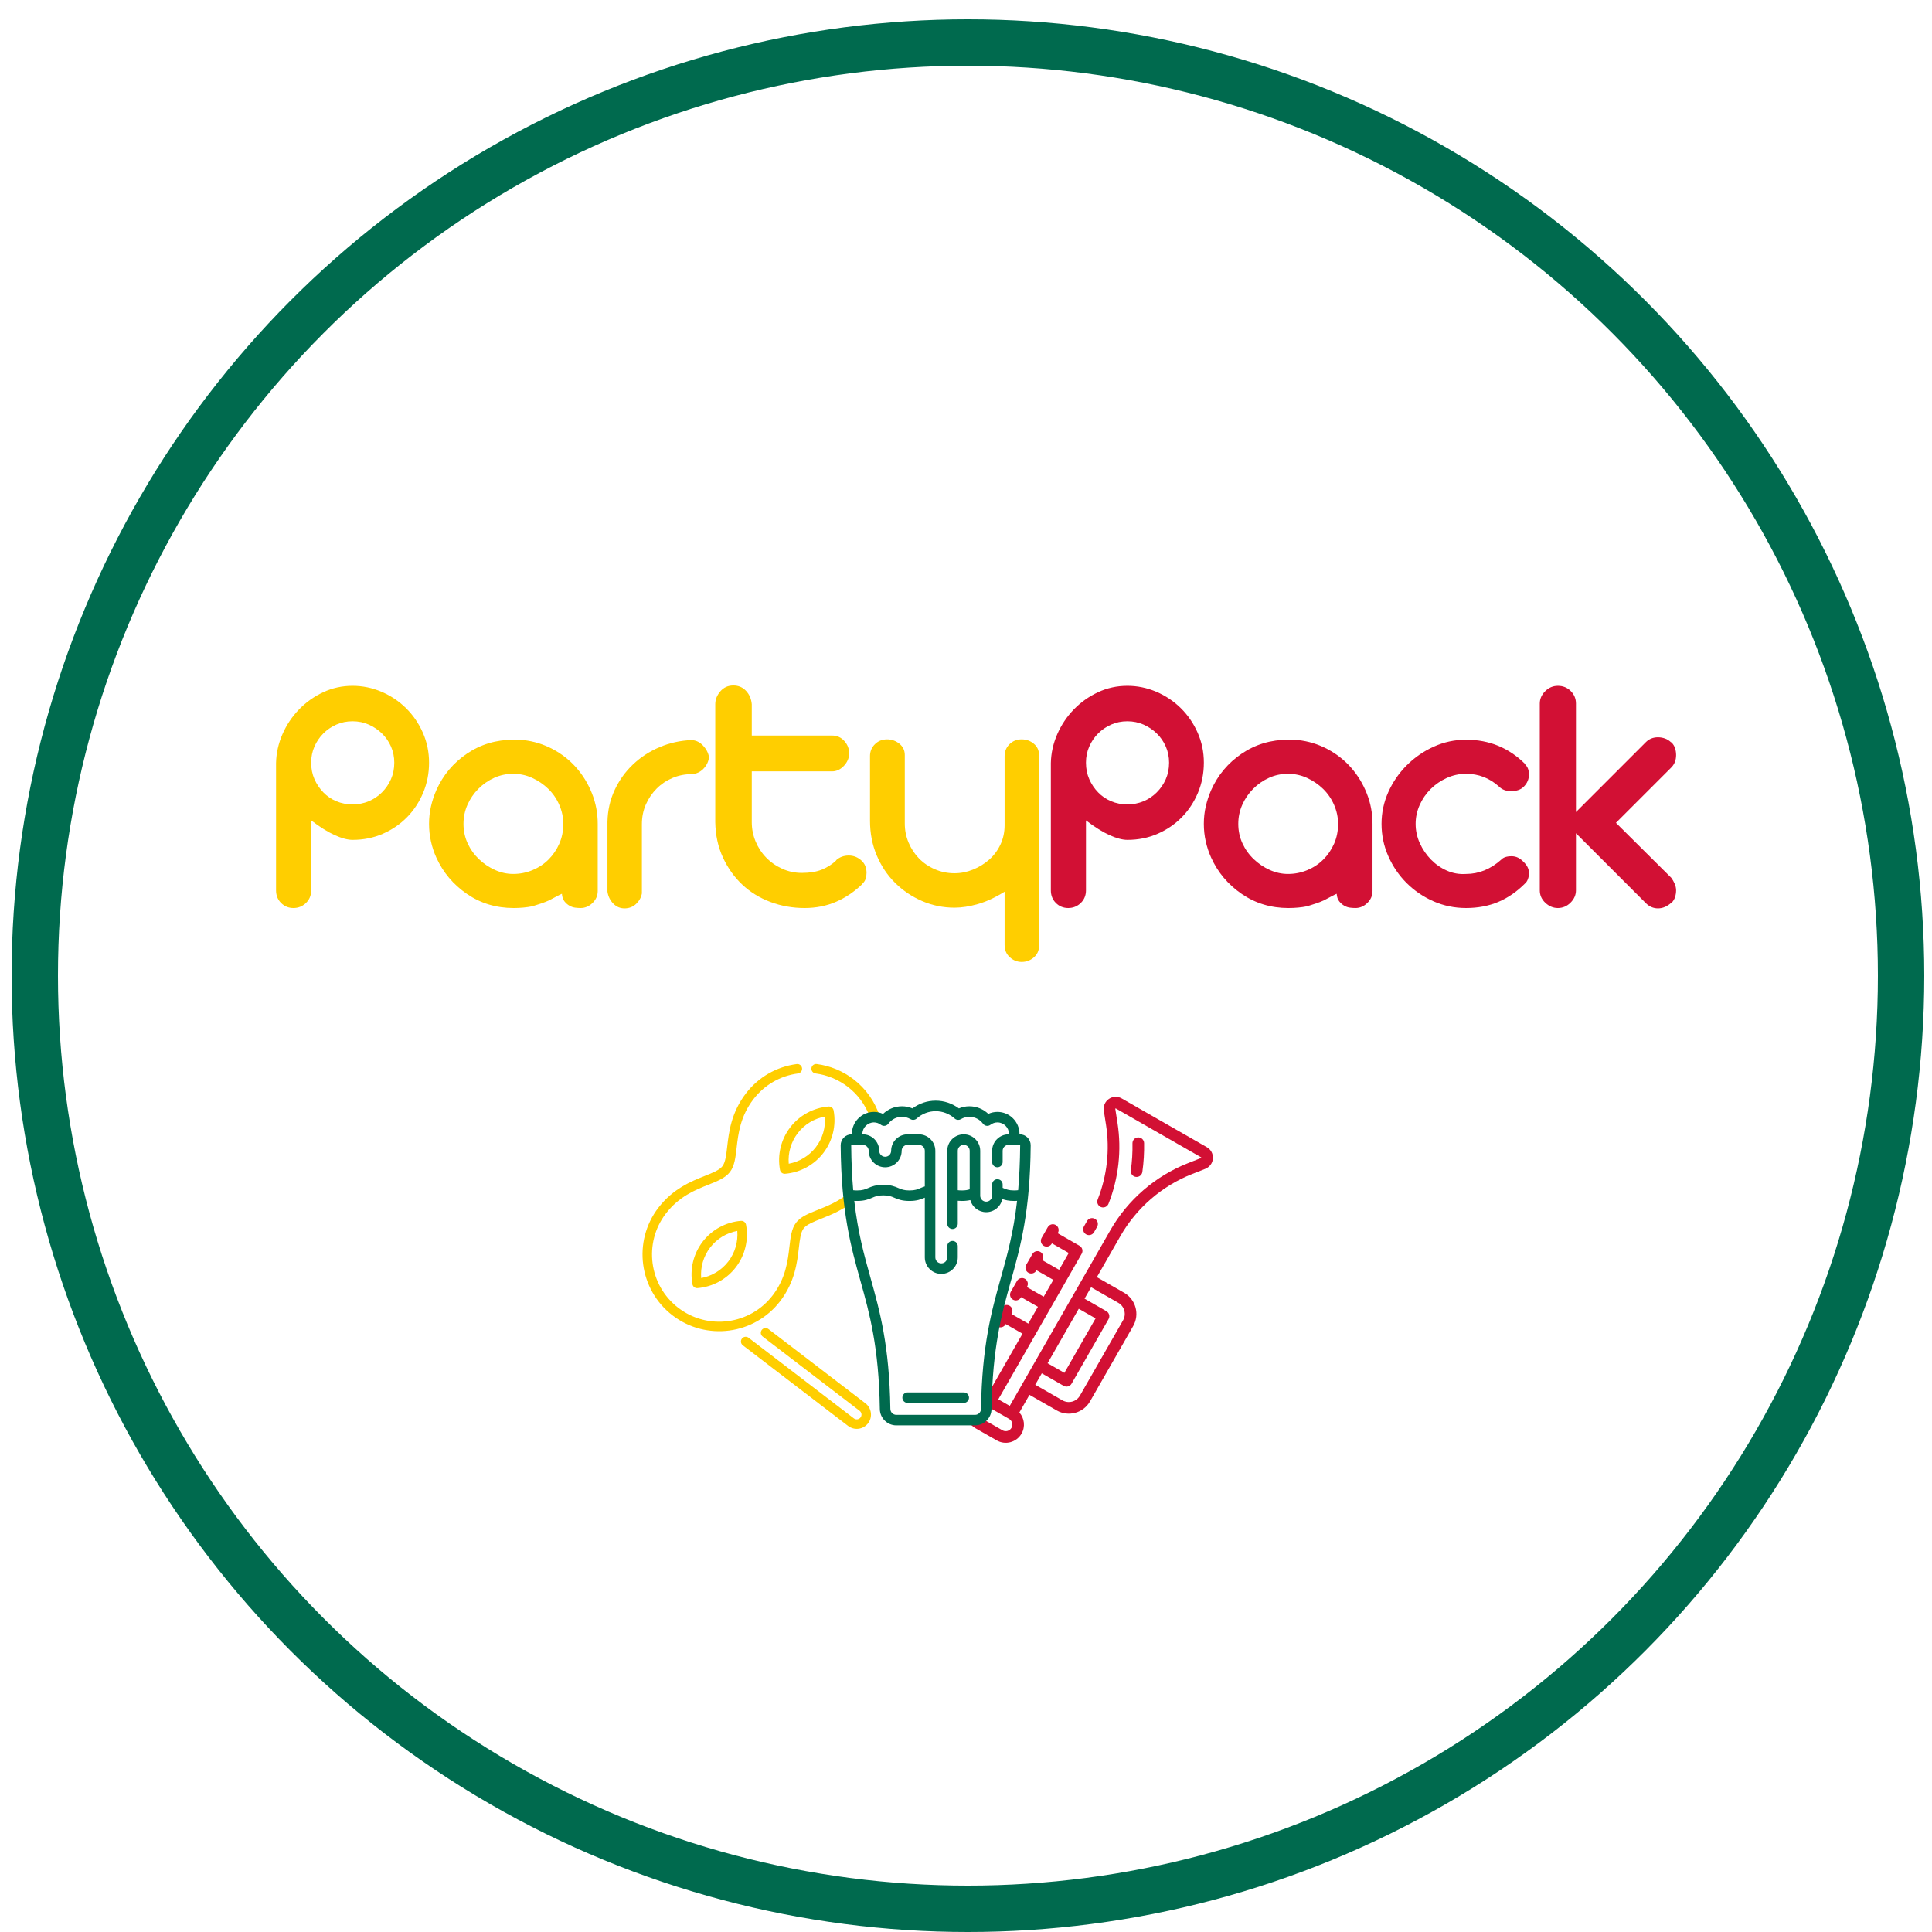 <?xml version="1.0" encoding="utf-8"?>
<!-- Generator: Adobe Illustrator 16.0.0, SVG Export Plug-In . SVG Version: 6.00 Build 0)  -->
<!DOCTYPE svg PUBLIC "-//W3C//DTD SVG 1.1//EN" "http://www.w3.org/Graphics/SVG/1.1/DTD/svg11.dtd">
<svg version="1.1" id="Layer_1" xmlns="http://www.w3.org/2000/svg" xmlns:xlink="http://www.w3.org/1999/xlink" x="0px" y="0px"
	 width="500px" height="500px" viewBox="0 0 500 500" enable-background="new 0 0 500 500" xml:space="preserve">
<circle fill="none" stroke="#006A4E" stroke-width="12" stroke-miterlimit="10" cx="250.5" cy="252.5" r="241.5"/>
<g>
	<path fill="#FFCE00" d="M91.24,177.49c2.579,0,5.069,0.51,7.47,1.53c2.399,1.021,4.514,2.43,6.345,4.23
		c1.83,1.8,3.285,3.915,4.365,6.345c1.08,2.43,1.62,5.026,1.62,7.785c0,2.761-0.511,5.355-1.53,7.785
		c-1.021,2.43-2.416,4.545-4.185,6.345c-1.771,1.8-3.856,3.226-6.255,4.275c-2.4,1.05-5.01,1.575-7.83,1.575
		c-1.26,0-2.79-0.405-4.59-1.215c-1.8-0.81-3.84-2.084-6.12-3.825v18.09c0,1.32-0.45,2.416-1.35,3.285
		c-0.9,0.871-1.98,1.305-3.24,1.305c-1.26,0-2.326-0.435-3.195-1.305c-0.871-0.869-1.305-1.964-1.305-3.285v-32.94
		c0.059-2.579,0.615-5.07,1.665-7.47c1.049-2.399,2.475-4.529,4.275-6.39c1.8-1.859,3.884-3.344,6.255-4.455
		C86.004,178.045,88.54,177.49,91.24,177.49z M91.24,208.18c1.499,0,2.894-0.27,4.185-0.81c1.29-0.54,2.43-1.305,3.42-2.295
		c0.99-0.99,1.769-2.129,2.34-3.42c0.569-1.29,0.855-2.714,0.855-4.275c0-1.499-0.286-2.894-0.855-4.185
		c-0.571-1.29-1.35-2.415-2.34-3.375c-0.99-0.959-2.131-1.724-3.42-2.295c-1.291-0.569-2.686-0.855-4.185-0.855
		c-1.5,0-2.896,0.286-4.185,0.855c-1.291,0.571-2.416,1.336-3.375,2.295c-0.96,0.96-1.726,2.085-2.295,3.375
		c-0.571,1.291-0.855,2.686-0.855,4.185c0,1.561,0.284,2.985,0.855,4.275c0.57,1.291,1.335,2.43,2.295,3.42
		c0.959,0.99,2.084,1.755,3.375,2.295C88.345,207.91,89.74,208.18,91.24,208.18z"/>
	<path fill="#FFCE00" d="M135.43,191.53c2.7,0.301,5.234,1.08,7.605,2.34c2.369,1.26,4.41,2.866,6.12,4.815
		c1.71,1.95,3.06,4.171,4.05,6.66c0.99,2.49,1.485,5.116,1.485,7.875v17.37c0,1.201-0.45,2.236-1.35,3.105
		c-0.9,0.871-1.921,1.305-3.06,1.305c-0.42,0-0.886-0.029-1.395-0.09c-0.51-0.059-1.005-0.225-1.485-0.495
		c-0.481-0.27-0.916-0.644-1.305-1.125c-0.391-0.479-0.616-1.139-0.675-1.98c-0.301,0.121-0.841,0.391-1.62,0.81
		c-0.78,0.42-1.35,0.72-1.71,0.9c-0.661,0.301-1.35,0.571-2.07,0.81c-0.72,0.24-1.471,0.481-2.25,0.72
		c-1.5,0.301-3.121,0.45-4.86,0.45c-4.5,0-8.521-1.215-12.06-3.645c-3.541-2.43-6.181-5.564-7.92-9.405
		c-0.601-1.319-1.066-2.714-1.395-4.185c-0.331-1.47-0.495-2.984-0.495-4.545c0-1.56,0.165-3.06,0.495-4.5
		c0.329-1.44,0.794-2.849,1.395-4.23c1.739-3.9,4.379-7.05,7.92-9.45c3.54-2.399,7.56-3.6,12.06-3.6c0.479,0,0.9,0,1.26,0
		S134.949,191.471,135.43,191.53z M132.82,226.18c1.74,0,3.405-0.329,4.995-0.99c1.589-0.66,2.97-1.575,4.14-2.745
		c1.17-1.17,2.1-2.534,2.79-4.095c0.689-1.56,1.035-3.27,1.035-5.13c0-1.679-0.346-3.315-1.035-4.905
		c-0.69-1.589-1.636-2.97-2.835-4.14c-1.201-1.17-2.581-2.115-4.14-2.835c-1.561-0.72-3.21-1.08-4.95-1.08
		c-1.741,0-3.375,0.346-4.905,1.035c-1.53,0.69-2.896,1.636-4.095,2.835c-1.201,1.201-2.146,2.581-2.835,4.14
		c-0.69,1.561-1.035,3.21-1.035,4.95c0,1.8,0.36,3.48,1.08,5.04c0.72,1.561,1.695,2.925,2.925,4.095
		c1.229,1.17,2.61,2.101,4.14,2.79C129.625,225.835,131.2,226.18,132.82,226.18z"/>
	<path fill="#FFCE00" d="M161.619,235.09c-1.141,0-2.115-0.419-2.924-1.26c-0.811-0.84-1.307-1.859-1.486-3.06v-18.09
		c0.061-2.939,0.676-5.67,1.846-8.19c1.17-2.52,2.744-4.725,4.725-6.615s4.275-3.389,6.885-4.5c2.611-1.109,5.385-1.724,8.326-1.845
		c1.139,0.061,2.129,0.54,2.969,1.44c0.84,0.9,1.35,1.89,1.531,2.97c-0.121,1.141-0.602,2.146-1.441,3.015
		c-0.84,0.871-1.859,1.336-3.059,1.395c-1.742,0-3.391,0.331-4.951,0.99c-1.561,0.661-2.924,1.575-4.094,2.745
		s-2.102,2.536-2.791,4.095c-0.689,1.561-1.035,3.271-1.035,5.13v17.91c-0.18,1.021-0.674,1.921-1.484,2.7
		C163.824,234.701,162.818,235.09,161.619,235.09z"/>
	<path fill="#FFCE00" d="M189.79,177.4c1.318,0,2.414,0.465,3.285,1.395c0.868,0.931,1.363,2.085,1.484,3.465v8.1h20.79
		c1.26,0,2.31,0.466,3.15,1.395c0.839,0.931,1.26,1.996,1.26,3.195c0,1.201-0.45,2.281-1.35,3.24c-0.9,0.96-1.921,1.44-3.061,1.44
		h-20.79v13.14c0,1.741,0.329,3.406,0.99,4.995c0.659,1.59,1.575,2.985,2.745,4.185c1.17,1.201,2.55,2.16,4.14,2.88
		c1.589,0.72,3.285,1.08,5.085,1.08c2.039,0,3.765-0.284,5.175-0.855c1.409-0.57,2.655-1.364,3.735-2.385h-0.09
		c0.9-0.839,2.01-1.26,3.33-1.26c1.26,0,2.369,0.45,3.33,1.35c0.839,0.781,1.26,1.831,1.26,3.15c0,0.481-0.076,0.976-0.225,1.485
		c-0.15,0.51-0.437,0.945-0.855,1.305h0.09c-2.101,2.04-4.396,3.6-6.885,4.68c-2.49,1.08-5.206,1.62-8.145,1.62
		c-3.121,0-6.075-0.524-8.865-1.575c-2.79-1.049-5.221-2.549-7.29-4.5c-2.07-1.949-3.735-4.289-4.995-7.02
		c-1.26-2.729-1.921-5.774-1.98-9.135v-30.51c0-1.199,0.435-2.309,1.306-3.33C187.284,177.911,188.409,177.4,189.79,177.4z"/>
	<path fill="#FFCE00" d="M229.568,191.35c1.199,0,2.264,0.375,3.195,1.125c0.929,0.751,1.395,1.726,1.395,2.925v17.73
		c0,1.741,0.329,3.391,0.99,4.95c0.659,1.561,1.56,2.925,2.7,4.095c1.139,1.17,2.504,2.101,4.095,2.79
		c1.589,0.69,3.285,1.035,5.085,1.035c1.62,0,3.209-0.315,4.77-0.945c1.56-0.63,2.955-1.485,4.186-2.565
		c1.229-1.08,2.205-2.385,2.925-3.915c0.72-1.53,1.08-3.195,1.08-4.995v-17.91c0-1.199,0.419-2.219,1.26-3.06
		c0.84-0.839,1.891-1.26,3.15-1.26c1.199,0,2.25,0.375,3.149,1.125c0.9,0.751,1.351,1.726,1.351,2.925v49.41
		c0,1.2-0.45,2.189-1.351,2.97c-0.899,0.779-1.95,1.17-3.149,1.17c-1.141,0-2.16-0.405-3.061-1.215
		c-0.899-0.81-1.35-1.876-1.35-3.195v-13.77c-2.4,1.5-4.695,2.565-6.885,3.195c-2.191,0.63-4.216,0.945-6.075,0.945
		c-2.94,0-5.73-0.57-8.37-1.71c-2.641-1.139-4.966-2.7-6.975-4.68c-2.011-1.98-3.601-4.35-4.771-7.11
		c-1.17-2.759-1.755-5.76-1.755-9v-16.74c0-1.199,0.419-2.219,1.26-3.06C227.258,191.771,228.309,191.35,229.568,191.35z"/>
	<path fill="#D21034" d="M291.757,177.49c2.579,0,5.069,0.51,7.47,1.53c2.399,1.021,4.514,2.43,6.345,4.23
		c1.83,1.8,3.285,3.915,4.365,6.345c1.08,2.43,1.62,5.026,1.62,7.785c0,2.761-0.511,5.355-1.53,7.785
		c-1.021,2.43-2.416,4.545-4.185,6.345c-1.771,1.8-3.856,3.226-6.255,4.275c-2.4,1.05-5.011,1.575-7.83,1.575
		c-1.26,0-2.79-0.405-4.59-1.215c-1.801-0.81-3.841-2.084-6.12-3.825v18.09c0,1.32-0.45,2.416-1.351,3.285
		c-0.899,0.871-1.979,1.305-3.239,1.305c-1.261,0-2.326-0.435-3.195-1.305c-0.87-0.869-1.305-1.964-1.305-3.285v-32.94
		c0.059-2.579,0.614-5.07,1.665-7.47c1.049-2.399,2.475-4.529,4.274-6.39c1.8-1.859,3.884-3.344,6.255-4.455
		C286.521,178.045,289.057,177.49,291.757,177.49z M291.757,208.18c1.499,0,2.894-0.27,4.185-0.81c1.29-0.54,2.431-1.305,3.42-2.295
		c0.99-0.99,1.77-2.129,2.34-3.42c0.57-1.29,0.855-2.714,0.855-4.275c0-1.499-0.285-2.894-0.855-4.185
		c-0.57-1.29-1.35-2.415-2.34-3.375c-0.989-0.959-2.13-1.724-3.42-2.295c-1.291-0.569-2.686-0.855-4.185-0.855
		c-1.501,0-2.896,0.286-4.186,0.855c-1.291,0.571-2.416,1.336-3.375,2.295c-0.96,0.96-1.726,2.085-2.295,3.375
		c-0.57,1.291-0.854,2.686-0.854,4.185c0,1.561,0.284,2.985,0.854,4.275c0.569,1.291,1.335,2.43,2.295,3.42
		c0.959,0.99,2.084,1.755,3.375,2.295C288.861,207.91,290.256,208.18,291.757,208.18z"/>
	<path fill="#D21034" d="M335.946,191.53c2.7,0.301,5.234,1.08,7.605,2.34c2.369,1.26,4.41,2.866,6.12,4.815
		c1.71,1.95,3.06,4.171,4.05,6.66c0.99,2.49,1.485,5.116,1.485,7.875v17.37c0,1.201-0.45,2.236-1.351,3.105
		c-0.899,0.871-1.921,1.305-3.06,1.305c-0.421,0-0.887-0.029-1.396-0.09c-0.511-0.059-1.005-0.225-1.484-0.495
		c-0.481-0.27-0.916-0.644-1.306-1.125c-0.391-0.479-0.615-1.139-0.675-1.98c-0.301,0.121-0.841,0.391-1.62,0.81
		c-0.78,0.42-1.35,0.72-1.71,0.9c-0.661,0.301-1.35,0.571-2.07,0.81c-0.72,0.24-1.471,0.481-2.25,0.72
		c-1.5,0.301-3.12,0.45-4.859,0.45c-4.5,0-8.521-1.215-12.061-3.645c-3.541-2.43-6.18-5.564-7.92-9.405
		c-0.601-1.319-1.065-2.714-1.395-4.185c-0.331-1.47-0.495-2.984-0.495-4.545c0-1.56,0.164-3.06,0.495-4.5
		c0.329-1.44,0.794-2.849,1.395-4.23c1.74-3.9,4.379-7.05,7.92-9.45c3.54-2.399,7.561-3.6,12.061-3.6c0.479,0,0.899,0,1.26,0
		S335.466,191.471,335.946,191.53z M333.337,226.18c1.739,0,3.404-0.329,4.995-0.99c1.589-0.66,2.97-1.575,4.14-2.745
		c1.17-1.17,2.1-2.534,2.79-4.095c0.688-1.56,1.035-3.27,1.035-5.13c0-1.679-0.347-3.315-1.035-4.905
		c-0.69-1.589-1.636-2.97-2.835-4.14c-1.201-1.17-2.581-2.115-4.141-2.835c-1.561-0.72-3.21-1.08-4.949-1.08
		c-1.741,0-3.375,0.346-4.905,1.035c-1.53,0.69-2.896,1.636-4.095,2.835c-1.201,1.201-2.146,2.581-2.835,4.14
		c-0.69,1.561-1.035,3.21-1.035,4.95c0,1.8,0.359,3.48,1.08,5.04c0.72,1.561,1.694,2.925,2.925,4.095
		c1.229,1.17,2.61,2.101,4.14,2.79C330.142,225.835,331.717,226.18,333.337,226.18z"/>
	<path fill="#D21034" d="M379.417,191.44c5.999,0,11.1,2.101,15.3,6.3h-0.09c0.419,0.42,0.704,0.855,0.854,1.305
		c0.149,0.45,0.226,0.886,0.226,1.305c0,1.26-0.45,2.34-1.351,3.24c-0.42,0.42-0.915,0.72-1.484,0.9
		c-0.571,0.18-1.156,0.27-1.756,0.27c-1.32,0-2.37-0.389-3.149-1.17c-2.461-2.219-5.311-3.33-8.55-3.33
		c-1.741,0-3.406,0.36-4.995,1.08c-1.591,0.72-2.985,1.681-4.186,2.88c-1.2,1.201-2.146,2.58-2.835,4.14
		c-0.69,1.561-1.035,3.181-1.035,4.86c0,1.741,0.36,3.406,1.08,4.995c0.721,1.591,1.68,3.001,2.88,4.23
		c1.2,1.23,2.579,2.191,4.141,2.88c1.56,0.69,3.209,0.976,4.95,0.855c3.299,0,6.329-1.229,9.09-3.69c0.54-0.599,1.439-0.9,2.7-0.9
		c1.139,0,2.159,0.481,3.06,1.44c0.959,0.9,1.44,1.89,1.44,2.97c0,0.481-0.091,0.976-0.271,1.485c-0.18,0.511-0.45,0.916-0.81,1.215
		c-2.102,2.101-4.396,3.676-6.886,4.725c-2.49,1.051-5.265,1.575-8.324,1.575c-3.001,0-5.821-0.585-8.46-1.755
		c-2.642-1.17-4.95-2.745-6.931-4.725c-1.979-1.98-3.555-4.289-4.725-6.93c-1.17-2.639-1.755-5.429-1.755-8.37
		c0-2.88,0.585-5.625,1.755-8.235c1.17-2.61,2.759-4.919,4.77-6.93c2.01-2.01,4.334-3.614,6.976-4.815
		C373.687,192.041,376.477,191.44,379.417,191.44z"/>
	<path fill="#D21034" d="M432.516,227.17c0.36,0.481,0.66,1.005,0.9,1.575c0.239,0.571,0.36,1.125,0.36,1.665
		c0,0.6-0.091,1.186-0.271,1.755c-0.18,0.571-0.511,1.095-0.99,1.575v-0.09c-1.08,0.96-2.22,1.44-3.42,1.44s-2.25-0.45-3.149-1.35
		l-18.09-18.09v14.76c0,1.201-0.466,2.265-1.396,3.195c-0.931,0.931-2.025,1.395-3.285,1.395c-1.201,0-2.28-0.45-3.24-1.35
		s-1.439-1.98-1.439-3.24v-48.33c0-1.2,0.464-2.264,1.395-3.195c0.93-0.929,2.025-1.395,3.285-1.395c1.319,0,2.431,0.45,3.33,1.35
		c0.9,0.9,1.351,1.98,1.351,3.24v28.08l18.09-18.09c0.839-0.839,1.89-1.26,3.149-1.26c0.6,0,1.2,0.105,1.8,0.315
		c0.6,0.211,1.14,0.556,1.62,1.035v-0.09c0.479,0.481,0.811,1.006,0.99,1.575c0.18,0.571,0.271,1.156,0.271,1.755
		c0,1.321-0.421,2.4-1.261,3.24l-14.31,14.31L432.516,227.17z"/>
</g>
<g>
	<path fill="#FFCE00" d="M181.835,321.365c-2.39,3.12-3.35,7.129-2.632,10.997c0.115,0.62,0.679,1.052,1.307,1.001
		c3.922-0.315,7.542-2.286,9.932-5.407c2.391-3.12,3.35-7.13,2.633-10.999c-0.115-0.62-0.68-1.052-1.308-1.002
		C187.846,316.272,184.225,318.244,181.835,321.365z M188.491,326.462c-1.731,2.26-4.246,3.787-7.025,4.3
		c-0.23-2.816,0.589-5.644,2.32-7.903c1.731-2.261,4.247-3.788,7.025-4.3C191.041,321.374,190.222,324.201,188.491,326.462z"/>
	<path fill="#FFCE00" d="M204.497,291.773c-2.39,3.121-3.35,7.13-2.633,10.998c0.115,0.62,0.679,1.053,1.308,1.002
		c3.922-0.316,7.542-2.288,9.932-5.408c2.39-3.121,3.35-7.13,2.632-10.999c-0.115-0.618-0.68-1.051-1.307-1
		C210.507,286.682,206.886,288.652,204.497,291.773z M211.152,296.87c-1.732,2.261-4.247,3.789-7.025,4.301
		c-0.231-2.816,0.588-5.643,2.32-7.904c1.73-2.259,4.247-3.787,7.025-4.3C213.703,291.783,212.883,294.61,211.152,296.87z"/>
	<path fill="#FFCE00" d="M211.059,277.807c3.016,0.392,5.895,1.582,8.324,3.443c2.597,1.988,4.459,4.577,5.579,7.42
		c0.924-0.246,1.801-0.195,2.655,0.056c-1.215-3.623-3.484-6.935-6.739-9.428c-2.772-2.122-6.059-3.481-9.503-3.928
		c-0.673-0.087-1.289,0.386-1.376,1.061C209.911,277.103,210.385,277.719,211.059,277.807z"/>
	<path fill="#FFCE00" d="M219.706,308.7c-2.713,2.277-5.617,3.438-8.081,4.418c-2.37,0.942-4.416,1.755-5.598,3.3
		c-1.183,1.545-1.435,3.731-1.726,6.265c-0.417,3.614-0.936,8.114-4.341,12.562c-5.836,7.62-16.783,9.071-24.404,3.234
		c-7.62-5.835-9.073-16.781-3.237-24.402c3.406-4.447,7.614-6.12,10.996-7.465c2.369-0.942,4.415-1.756,5.597-3.3
		c1.183-1.544,1.435-3.732,1.727-6.264c0.417-3.615,0.936-8.115,4.341-12.563c2.827-3.691,6.923-6.061,11.531-6.673
		c0.673-0.088,1.146-0.707,1.057-1.378c-0.088-0.674-0.707-1.147-1.379-1.057c-5.26,0.697-9.934,3.401-13.159,7.614
		c-3.819,4.985-4.404,10.064-4.832,13.774c-0.25,2.17-0.466,4.045-1.236,5.051c-0.77,1.006-2.523,1.702-4.555,2.51
		c-3.469,1.38-8.22,3.269-12.039,8.255c-6.66,8.696-5.003,21.188,3.693,27.849s21.189,5.004,27.849-3.693
		c3.818-4.985,4.404-10.064,4.832-13.774c0.25-2.171,0.467-4.045,1.237-5.051c0.77-1.005,2.523-1.703,4.554-2.51
		c2.626-1.044,5.985-2.384,9.119-5.133C220.873,309.912,220.186,309.379,219.706,308.7z"/>
	<path fill="#FFCE00" d="M197.15,344.184c-0.413,0.539-0.311,1.31,0.229,1.723l25.094,19.218c0.538,0.412,0.641,1.186,0.229,1.723
		c-0.412,0.538-1.186,0.642-1.724,0.229l-27.248-20.866c-0.539-0.413-1.31-0.312-1.722,0.228c-0.413,0.539-0.311,1.31,0.228,1.723
		l27.249,20.867c1.614,1.235,3.932,0.929,5.168-0.686c1.235-1.613,0.928-3.932-0.686-5.168l-25.094-19.218
		C198.333,343.542,197.562,343.645,197.15,344.184z"/>
</g>
<g>
	<path fill="#D21034" d="M283.132,318.894l0.799-1.394c0.412-0.72,0.164-1.639-0.558-2.053c-0.721-0.413-1.641-0.162-2.054,0.558
		l-0.798,1.394c-0.412,0.721-0.163,1.641,0.559,2.054C281.801,319.865,282.72,319.614,283.132,318.894z"/>
	<path fill="#D21034" d="M258.646,343.489c0.609,0.11,1.25-0.166,1.575-0.734l0.049-0.086l4.352,2.492l-8.995,15.706
		c-0.383-0.075-0.769-0.088-1.151-0.068c0.076,0.242,0.14,0.482,0.185,0.727c0.166,0.477,0.278,0.977,0.278,1.537
		c0,0.248-0.037,0.491-0.073,0.734c0.238,0.021,0.475,0.088,0.695,0.214l5.57,3.19c0.815,0.468,1.1,1.511,0.632,2.327
		c-0.468,0.815-1.511,1.099-2.326,0.633l-5.57-3.19c-0.164-0.094-0.301-0.217-0.42-0.351c-0.738,0.729-1.691,1.196-2.708,1.362
		c0.398,0.639,0.935,1.2,1.632,1.6l5.57,3.189c2.256,1.292,5.142,0.507,6.433-1.748c1.029-1.8,0.739-3.998-0.565-5.47l2.615-4.567
		l7.051,4.037c3.021,1.732,6.89,0.682,8.622-2.343l11.164-19.495c1.732-3.023,0.681-6.891-2.343-8.622l-7.049-4.038l6.096-10.645
		c4.161-7.264,10.739-12.958,18.526-16.031l3.443-1.359c0.675-0.266,1.215-0.74,1.558-1.34c0.228-0.396,0.368-0.848,0.402-1.328
		c0.087-1.202-0.509-2.322-1.556-2.922l-22.056-12.631c-1.046-0.6-2.313-0.548-3.308,0.137c-0.993,0.684-1.496,1.848-1.31,3.039
		l0.57,3.658c1.016,6.515,0.269,13.201-2.16,19.331c-0.306,0.771,0.073,1.646,0.846,1.951c0.771,0.307,1.646-0.071,1.953-0.844
		c2.625-6.63,3.433-13.856,2.335-20.901l-0.57-3.659c-0.005-0.027-0.011-0.062,0.042-0.097c0.051-0.036,0.08-0.02,0.106-0.004
		l22.055,12.631c0.026,0.015,0.055,0.031,0.051,0.095c-0.005,0.063-0.035,0.074-0.063,0.085l-3.443,1.359
		c-8.421,3.324-15.535,9.48-20.033,17.335l-26.033,45.456l-2.96-1.694l21.583-37.685c0.412-0.721,0.164-1.641-0.558-2.053
		c-0.002-0.001-0.003-0.002-0.004-0.002l-5.654-3.238l0.05-0.087c0.413-0.721,0.163-1.641-0.557-2.053
		c-0.722-0.413-1.642-0.163-2.054,0.557l-1.596,2.787c-0.412,0.721-0.163,1.639,0.559,2.052c0.721,0.413,1.64,0.164,2.053-0.557
		l0.05-0.088l4.352,2.492l-2.492,4.352l-4.352-2.492l0.051-0.088c0.412-0.721,0.162-1.64-0.559-2.053
		c-0.721-0.412-1.641-0.163-2.053,0.558l-1.596,2.785c-0.413,0.722-0.162,1.641,0.559,2.054c0.721,0.412,1.64,0.164,2.053-0.558
		l0.05-0.088l4.352,2.492l-2.491,4.352l-4.353-2.491l0.05-0.087c0.413-0.722,0.162-1.641-0.558-2.054
		c-0.721-0.412-1.64-0.163-2.054,0.559l-1.595,2.784c-0.413,0.721-0.162,1.64,0.559,2.053s1.64,0.163,2.053-0.558l0.05-0.087
		l4.352,2.492l-2.492,4.352l-4.352-2.492l0.05-0.087c0.412-0.721,0.163-1.641-0.558-2.053c-0.428-0.245-0.927-0.257-1.347-0.074
		 M259.911,337.844c-0.288,0.124-0.539,0.339-0.707,0.632l-1.594,2.784c-0.414,0.722-0.164,1.642,0.557,2.055
		c0.153,0.087,0.314,0.145,0.479,0.175 M279.183,338.707l4.352,2.492l-8.074,14.099l-4.352-2.492L279.183,338.707z M289.422,337.174
		c1.585,0.907,2.135,2.933,1.228,4.517l-11.164,19.495c-0.907,1.584-2.934,2.135-4.517,1.228l-7.051-4.038l1.695-2.959l5.657,3.24
		c0.721,0.412,1.64,0.163,2.052-0.559l9.57-16.71c0.413-0.721,0.163-1.64-0.558-2.053l-5.657-3.24l1.695-2.958L289.422,337.174z"/>
	<path fill="#D21034" d="M295.455,303.836c0.092-0.16,0.156-0.341,0.184-0.535c0.35-2.469,0.501-4.98,0.452-7.467
		c-0.016-0.829-0.704-1.49-1.534-1.474c-0.832,0.018-1.491,0.703-1.476,1.535c0.047,2.324-0.095,4.675-0.423,6.982
		c-0.115,0.822,0.456,1.585,1.279,1.7C294.565,304.667,295.157,304.355,295.455,303.836L295.455,303.836z"/>
</g>
<g>
	<path fill="#006A4E" d="M265.92,294.399c-0.533-0.538-1.243-0.834-1.997-0.834h-0.081v-0.091c0-3.152-2.565-5.717-5.718-5.717
		c-0.816,0-1.612,0.176-2.349,0.515c-1.322-1.262-3.057-1.967-4.911-1.967c-0.929,0-1.834,0.184-2.702,0.548
		c-1.734-1.295-3.836-2-6.009-2c-2.174,0-4.274,0.705-6.01,2c-0.868-0.364-1.773-0.548-2.702-0.548c-1.854,0-3.589,0.705-4.91,1.967
		c-0.737-0.339-1.532-0.515-2.35-0.515c-3.152,0-5.718,2.564-5.718,5.717v0.091h-0.084c-0.753,0-1.462,0.296-1.994,0.833
		c-0.534,0.538-0.825,1.251-0.819,2.007c0.135,17.248,2.667,26.315,5.116,35.084c2.345,8.396,4.77,17.077,5.02,33.195
		c0.036,2.316,1.945,4.201,4.257,4.201h20.388c2.312,0,4.221-1.885,4.257-4.201c0.25-16.119,2.675-24.8,5.02-33.195
		c2.449-8.769,4.981-17.836,5.116-35.084C266.745,295.65,266.454,294.938,265.92,294.399z M220.317,296.316
		c0.019-0.02,0.04-0.028,0.063-0.028h2.902c0.848,0,1.537,0.691,1.537,1.542c0,2.352,1.913,4.266,4.265,4.266
		c2.353,0,4.266-1.914,4.266-4.266c0-0.851,0.686-1.542,1.529-1.542h2.909c0.855,0,1.551,0.693,1.551,1.547v9.203
		c-0.42,0.136-0.78,0.288-1.113,0.431c-0.805,0.344-1.439,0.616-2.855,0.616s-2.052-0.272-2.854-0.616
		c-0.915-0.392-1.952-0.836-3.928-0.836c-1.974,0-3.01,0.444-3.924,0.836c-0.804,0.344-1.438,0.616-2.853,0.616
		c-0.368,0-0.697-0.021-1.001-0.059c-0.302-3.417-0.488-7.244-0.523-11.643C220.288,296.358,220.299,296.336,220.317,296.316
		L220.317,296.316z M259.001,330.757c-2.392,8.562-4.864,17.415-5.12,33.886c-0.013,0.838-0.701,1.521-1.534,1.521h-20.388
		c-0.833,0-1.521-0.683-1.534-1.521c-0.256-16.471-2.729-25.323-5.12-33.886c-1.675-5.999-3.289-11.777-4.217-19.973
		c0.233,0.015,0.472,0.023,0.725,0.023c1.974,0,3.01-0.444,3.924-0.836c0.804-0.345,1.438-0.616,2.853-0.616
		c1.417,0,2.052,0.271,2.855,0.616c0.915,0.392,1.952,0.836,3.927,0.836s3.012-0.444,3.927-0.836
		c0.015-0.006,0.028-0.012,0.042-0.018v15.464c0,2.352,1.913,4.265,4.265,4.265c2.353,0,4.266-1.913,4.266-4.265v-2.904
		c0-0.752-0.609-1.361-1.361-1.361s-1.361,0.609-1.361,1.361v2.904c0,0.851-0.692,1.542-1.543,1.542s-1.542-0.691-1.542-1.542
		v-27.583c0-2.354-1.917-4.27-4.273-4.27h-2.909c-2.345,0-4.252,1.913-4.252,4.265c0,0.851-0.692,1.543-1.543,1.543
		s-1.542-0.692-1.542-1.543c0-2.352-1.911-4.265-4.26-4.265h-0.097v-0.091c0-1.651,1.344-2.995,2.995-2.995
		c0.642,0,1.263,0.215,1.797,0.619c0.289,0.22,0.652,0.313,1.013,0.264c0.359-0.051,0.683-0.242,0.899-0.533
		c0.855-1.145,2.149-1.801,3.551-1.801c0.758,0,1.5,0.206,2.205,0.613c0.511,0.295,1.154,0.228,1.592-0.168
		c1.357-1.224,3.103-1.897,4.915-1.897c1.812,0,3.558,0.674,4.913,1.897c0.438,0.396,1.081,0.463,1.593,0.168
		c0.705-0.407,1.447-0.613,2.205-0.613c1.401,0,2.694,0.656,3.55,1.801c0.217,0.291,0.541,0.482,0.9,0.533
		c0.36,0.051,0.724-0.044,1.013-0.263c0.534-0.405,1.155-0.619,1.797-0.619c1.651,0,2.995,1.343,2.995,2.994v0.091h-0.087
		c-2.354,0-4.27,1.913-4.27,4.265v2.904c0,0.752,0.609,1.361,1.361,1.361s1.361-0.609,1.361-1.361v-2.904
		c0-0.851,0.694-1.542,1.547-1.542h2.891c0.023,0,0.045,0.01,0.064,0.029c0.021,0.02,0.03,0.042,0.03,0.066
		c-0.035,4.396-0.222,8.224-0.522,11.639c-0.313,0.041-0.65,0.063-1.028,0.063c-1.414,0-2.047-0.271-2.85-0.616
		c-0.043-0.019-0.088-0.037-0.132-0.057v-0.87c0-0.752-0.609-1.361-1.361-1.361s-1.361,0.609-1.361,1.361v1.682
		c-0.007,0.082-0.007,0.164,0,0.244v0.979c0,0.851-0.691,1.543-1.542,1.543s-1.543-0.692-1.543-1.543V297.83
		c0-2.352-1.914-4.265-4.266-4.265c-1.139,0-2.209,0.441-3.014,1.243c-0.807,0.804-1.252,1.874-1.251,3.014v11.244
		c-0.001,0.013,0,0.026,0,0.039v7.6c0,0.752,0.609,1.361,1.361,1.361s1.361-0.609,1.361-1.361v-5.946
		c0.335,0.031,0.684,0.049,1.055,0.049c0.896,0,1.599-0.093,2.185-0.229c0.497,1.804,2.151,3.133,4.111,3.133
		c2.054,0,3.773-1.46,4.176-3.396c0.747,0.27,1.673,0.493,3.07,0.493c0.262,0,0.51-0.01,0.751-0.025
		C262.29,318.979,260.677,324.757,259.001,330.757L259.001,330.757z M248.925,308.085c-0.421,0-0.765-0.026-1.055-0.065v-10.197
		c0-0.411,0.159-0.796,0.449-1.085c0.291-0.29,0.68-0.449,1.094-0.449c0.851,0,1.542,0.691,1.542,1.542v9.964
		C250.435,307.969,249.845,308.085,248.925,308.085z"/>
	<path fill="#006A4E" d="M249.413,360.355h-14.521c-0.751,0-1.36,0.609-1.36,1.361s0.609,1.361,1.36,1.361h14.521
		c0.751,0,1.36-0.609,1.36-1.361S250.164,360.355,249.413,360.355z"/>
</g>
</svg>
